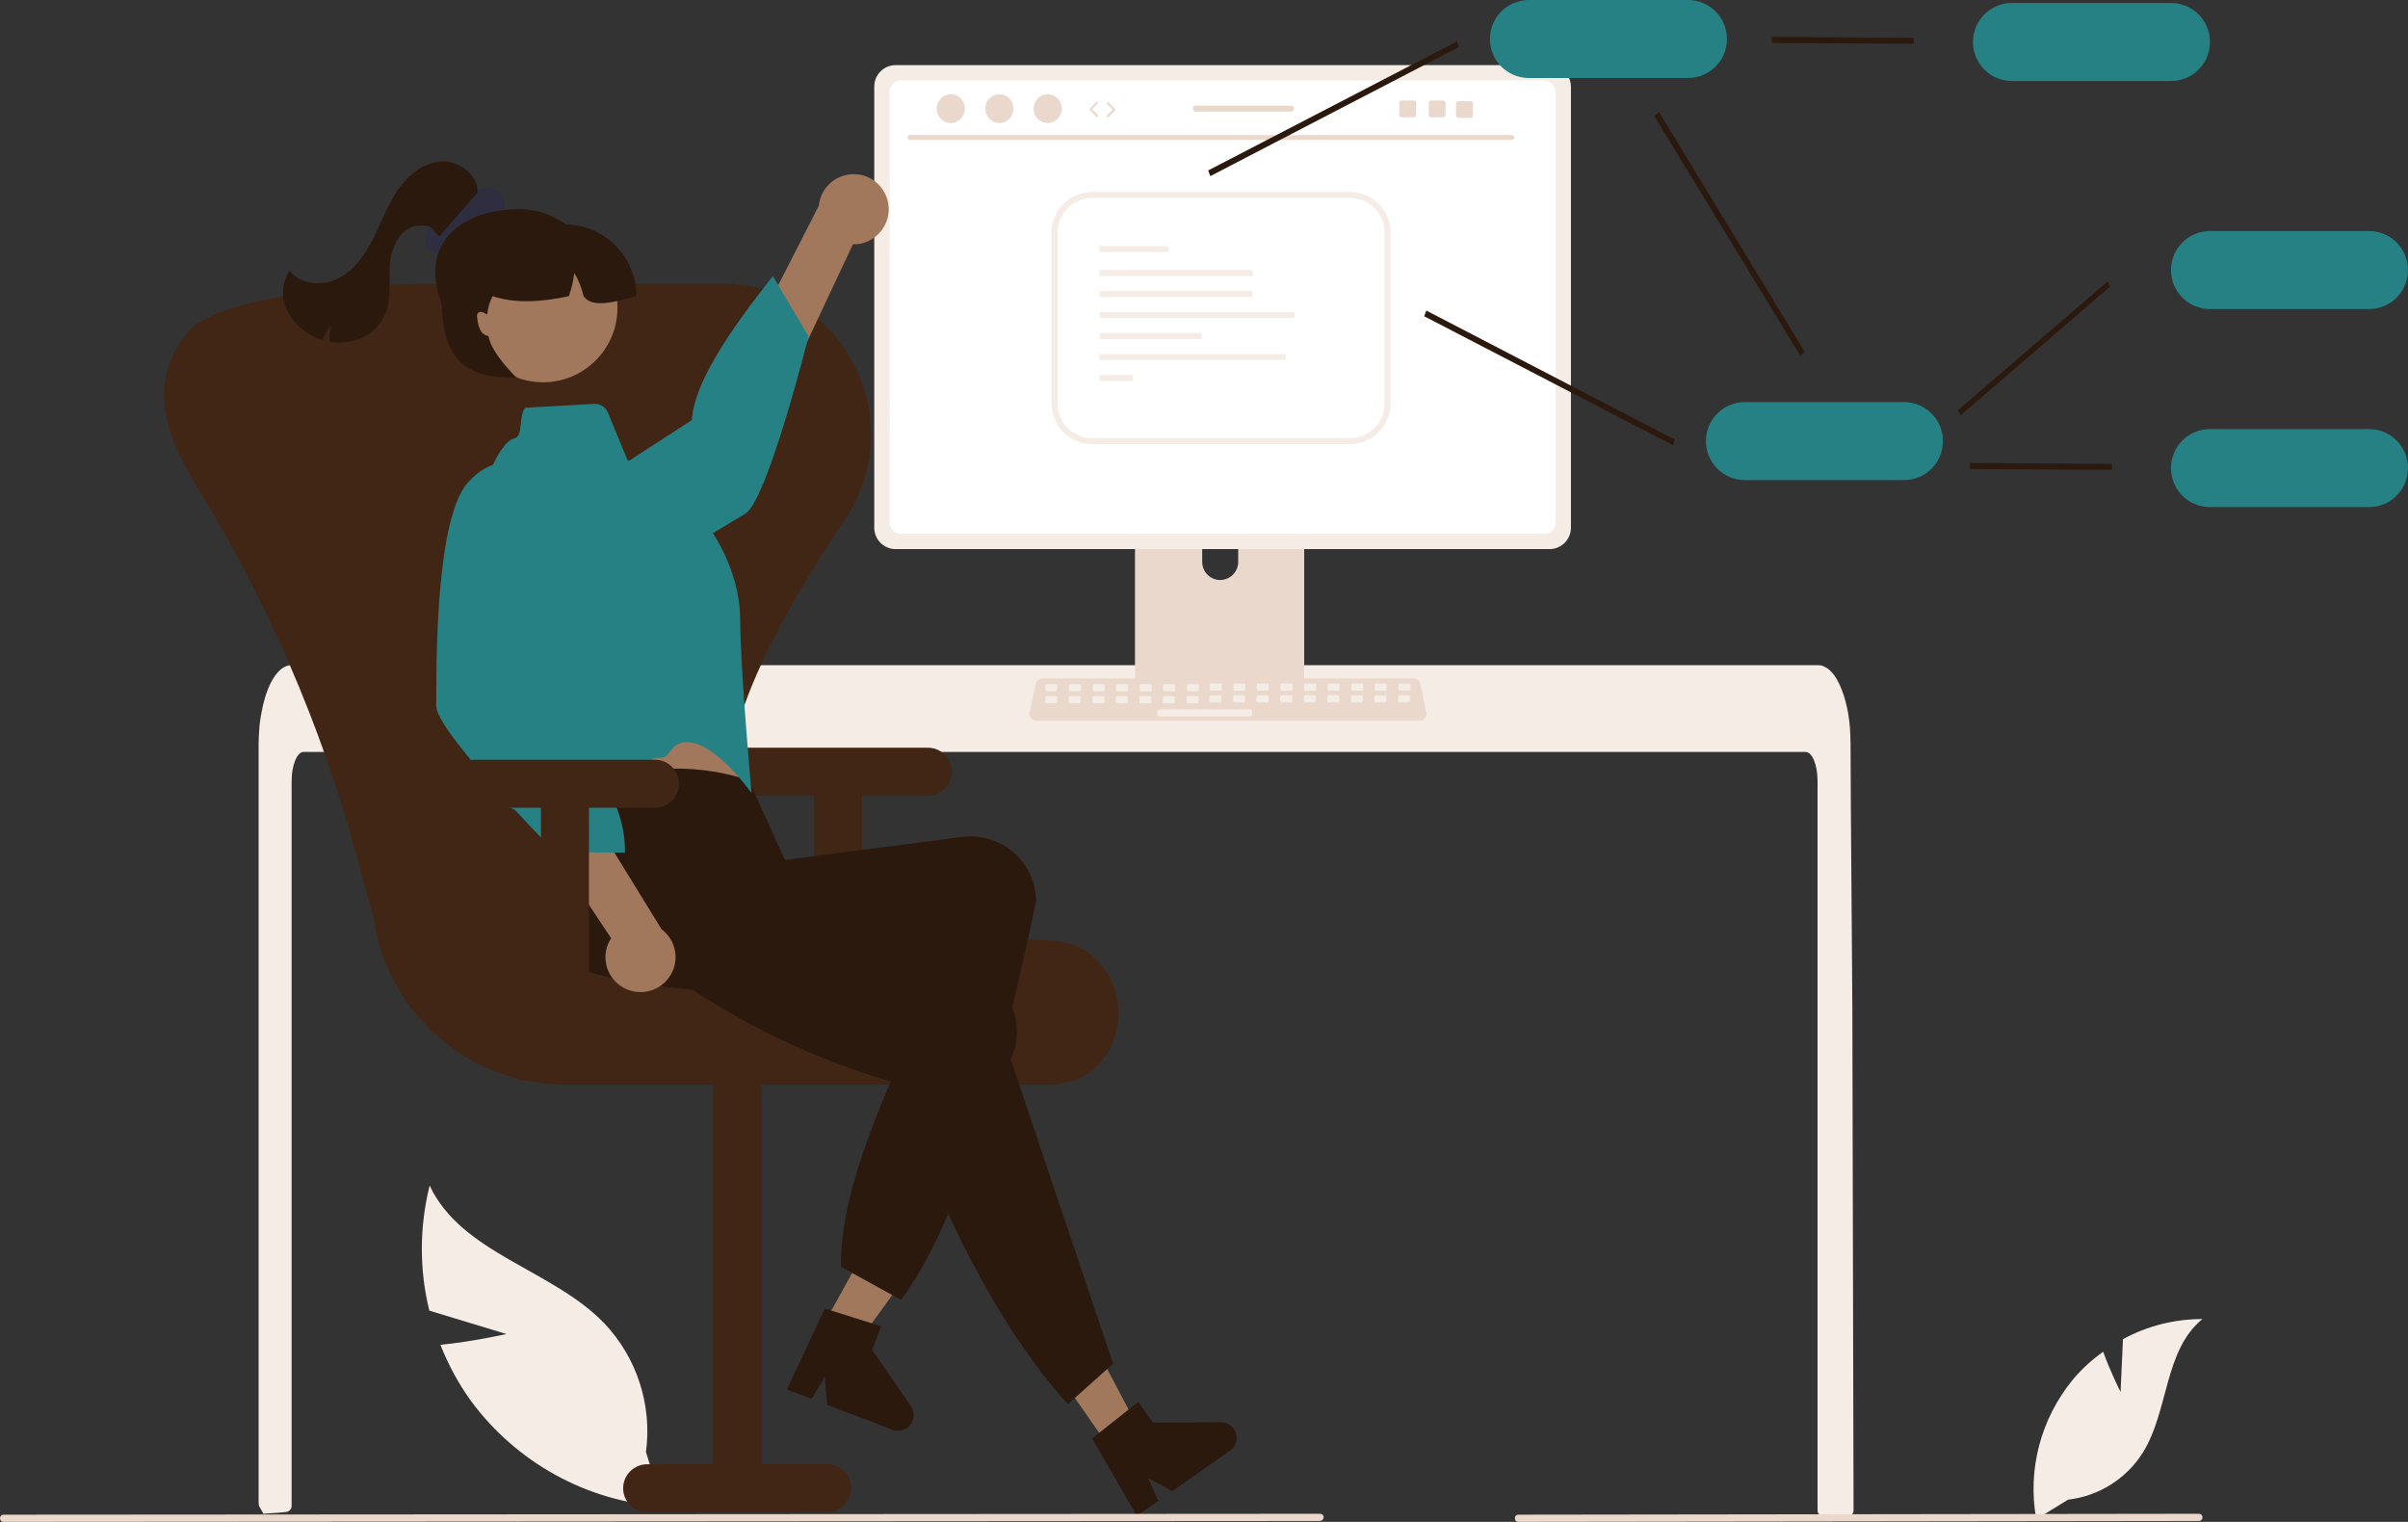 <?xml version="1.0" encoding="utf-8"?>
<!-- Generator: Adobe Illustrator 28.2.0, SVG Export Plug-In . SVG Version: 6.00 Build 0)  -->
<svg version="1.1" id="Layer_1" xmlns="http://www.w3.org/2000/svg" xmlns:xlink="http://www.w3.org/1999/xlink" x="0px" y="0px"
	 viewBox="0 0 802.6 507.2" style="enable-background:new 0 0 802.6 507.2;" xml:space="preserve">
<rect x="0" y="0" width="802.6" height="507.2" fill="#333333" stroke="none"/>
<style type="text/css">
	.st0{fill:#F5ECE6;}
	.st1{fill:#EAD8CD;}
	.st2{fill:#3F3D56;}
	.st3{fill:#FFFFFF;}
	.st4{fill:#2B190E;}
	.st5{fill:#268184;}
	.st6{fill:#412615;}
	.st7{fill:#A2785D;}
	.st8{fill:#2F2E41;}
</style>
<path class="st0" d="M706.8,463.9l0.8-17.6c8.1-4.4,17.2-6.7,26.5-6.7C721.3,450,722.9,470,714.3,484c-5.5,8.8-14.7,14.6-25,15.8
	l-10.6,6.5c-3-16.5,1.5-33.4,12.1-46.4c3-3.6,6.4-6.7,10.2-9.4C703.4,457.2,706.8,463.9,706.8,463.9z"/>
<path class="st0" d="M168.8,444.6l-25.7-7.8c-3.4-13.7-3.3-28,0.1-41.7c10.6,22.7,40.8,27.9,58.2,45.9c10.9,11.5,16,27.3,13.9,42.9
	l5.6,18.2c-25.5-1.8-48.8-14.7-64-35.3c-4.1-5.7-7.5-12-10.1-18.6C157.7,447.1,168.8,444.6,168.8,444.6z"/>
<path class="st0" d="M617.8,503.4c0,0.5-0.2,1-0.6,1.4c-0.4,0.4-0.9,0.6-1.4,0.6h-8c-1.1,0-2-0.9-2-2V260.3c0-5.4-1.8-9.7-4-9.7
	H101.2c-2.2,0-4,4.4-4,9.7v241.6c0,1-0.8,1.9-1.8,2c-1.6,0.2-3.2,0.3-4.9,0.4c0,0-0.1,0-0.1,0c-0.9,0.1-1.8,0.1-2.6,0.2h0
	c-0.5-0.8-0.9-1.7-1.4-2.5c-0.1-0.3-0.2-0.6-0.2-0.9V247.7c0-1.5,0.1-3,0.2-4.4c0.1-2,0.4-4,0.8-6c1.7-9.3,5.5-15.6,9.9-15.6h509
	c0.6,0,1.3,0.1,1.8,0.4c0.9,0.4,1.6,0.9,2.3,1.6c0.9,0.9,1.6,1.9,2.2,3c2.1,3.8,3.7,9.4,4.2,15.9c0,0.1,0,0.1,0,0.2
	c0.1,1.6,0.2,3.3,0.2,4.9l0.1,21.4l0.1,12.8l0.3,40.1l0.1,14.2L617.8,503.4z"/>
<path class="st1" d="M432,147.5h-51c-1.5,0-2.7,1.2-2.7,2.7v80.6h56.4v-80.6C434.7,148.7,433.5,147.5,432,147.5L432,147.5z
	 M406.7,193.3c-3.3,0-6-2.7-6-6V178c0-3.3,2.7-6,6-6s6,2.7,6,6v9.3C412.7,190.6,410,193.3,406.7,193.3z"/>
<path class="st2" d="M378.1,228.2v7.8c0,0.8,0.7,1.5,1.5,1.5h53.8c0.8,0,1.5-0.7,1.5-1.5v-7.8H378.1z"/>
<path class="st0" d="M516.5,21.7h-218c-3.9,0-7.1,3.2-7.1,7.1v147.1c0,3.9,3.2,7.1,7.1,7.1h218c3.9,0,7.1-3.2,7.1-7.1V28.8
	C523.5,24.9,520.4,21.7,516.5,21.7z"/>
<path class="st3" d="M514.7,26.8H300.3c-2.1,0-3.8,1.7-3.8,3.8v143.5c0,2.1,1.7,3.8,3.8,3.8h214.4c2.1,0,3.8-1.7,3.8-3.8V30.6
	C518.4,28.5,516.8,26.9,514.7,26.8z"/>
<path class="st1" d="M472.9,240.2H345.4c-1.3,0-2.3-1.1-2.3-2.3c0-0.2,0-0.3,0.1-0.5l2-9.4c0.2-1.1,1.2-1.9,2.3-1.9h123.6
	c1.1,0,2.1,0.8,2.3,1.9l2,9.4c0.3,1.3-0.5,2.5-1.8,2.8C473.2,240.2,473.1,240.2,472.9,240.2z"/>
<path class="st0" d="M348.9,228h3c0.3,0,0.5,0.2,0.5,0.5v1.4c0,0.3-0.2,0.5-0.5,0.5h-3c-0.3,0-0.5-0.2-0.5-0.5v-1.4
	C348.5,228.2,348.7,228,348.9,228z"/>
<path class="st0" d="M356.8,228h3c0.3,0,0.5,0.2,0.5,0.5v1.4c0,0.3-0.2,0.5-0.5,0.5h-3c-0.3,0-0.5-0.2-0.5-0.5v-1.4
	C356.3,228.2,356.5,228,356.8,228z"/>
<path class="st0" d="M364.7,228h3c0.3,0,0.5,0.2,0.5,0.5v1.4c0,0.3-0.2,0.5-0.5,0.5h-3c-0.3,0-0.5-0.2-0.5-0.5v-1.4
	C364.2,228.2,364.4,228,364.7,228z"/>
<path class="st0" d="M372.5,228h3c0.3,0,0.5,0.2,0.5,0.5v1.4c0,0.3-0.2,0.5-0.5,0.5h-3c-0.3,0-0.5-0.2-0.5-0.5v-1.4
	C372,228.2,372.2,228,372.5,228z"/>
<path class="st0" d="M380.4,228h3c0.3,0,0.5,0.2,0.5,0.5v1.4c0,0.3-0.2,0.5-0.5,0.5h-3c-0.3,0-0.5-0.2-0.5-0.5v-1.4
	C379.9,228.2,380.1,228,380.4,228z"/>
<path class="st0" d="M388.2,228h3c0.3,0,0.5,0.2,0.5,0.5v1.4c0,0.3-0.2,0.5-0.5,0.5h-3c-0.3,0-0.5-0.2-0.5-0.5v-1.4
	C387.7,228.2,388,228,388.2,228z"/>
<path class="st0" d="M396.1,228h3c0.3,0,0.5,0.2,0.5,0.5v1.4c0,0.3-0.2,0.5-0.5,0.5h-3c-0.3,0-0.5-0.2-0.5-0.5v-1.4
	C395.6,228.2,395.8,228,396.1,228z"/>
<path class="st0" d="M403.7,227.8h3c0.3,0,0.5,0.2,0.5,0.5v1.4c0,0.3-0.2,0.5-0.5,0.5h-3c-0.3,0-0.5-0.2-0.5-0.5v-1.4
	C403.2,228,403.5,227.8,403.7,227.8z"/>
<path class="st0" d="M411.6,227.8h3c0.3,0,0.5,0.2,0.5,0.5v1.4c0,0.3-0.2,0.5-0.5,0.5h-3c-0.3,0-0.5-0.2-0.5-0.5v-1.4
	C411.1,228,411.3,227.8,411.6,227.8z"/>
<path class="st0" d="M419.4,227.8h3c0.3,0,0.5,0.2,0.5,0.5v1.4c0,0.3-0.2,0.5-0.5,0.5h-3c-0.3,0-0.5-0.2-0.5-0.5v-1.4
	C419,228,419.2,227.8,419.4,227.8z"/>
<path class="st0" d="M427.3,227.8h3c0.3,0,0.5,0.2,0.5,0.5v1.4c0,0.3-0.2,0.5-0.5,0.5h-3c-0.3,0-0.5-0.2-0.5-0.5v-1.4
	C426.8,228,427,227.8,427.3,227.8z"/>
<path class="st0" d="M435.2,227.8h3c0.3,0,0.5,0.2,0.5,0.5v1.4c0,0.3-0.2,0.5-0.5,0.5h-3c-0.3,0-0.5-0.2-0.5-0.5v-1.4
	C434.7,228,434.9,227.8,435.2,227.8z"/>
<path class="st0" d="M443,227.8h3c0.3,0,0.5,0.2,0.5,0.5v1.4c0,0.3-0.2,0.5-0.5,0.5h-3c-0.3,0-0.5-0.2-0.5-0.5v-1.4
	C442.5,228,442.7,227.8,443,227.8z"/>
<path class="st0" d="M450.9,227.8h3c0.3,0,0.5,0.2,0.5,0.5v1.4c0,0.3-0.2,0.5-0.5,0.5h-3c-0.3,0-0.5-0.2-0.5-0.5v-1.4
	C450.4,228,450.6,227.8,450.9,227.8z"/>
<path class="st0" d="M458.7,227.8h3c0.3,0,0.5,0.2,0.5,0.5v1.4c0,0.3-0.2,0.5-0.5,0.5h-3c-0.3,0-0.5-0.2-0.5-0.5v-1.4
	C458.2,228,458.5,227.8,458.7,227.8z"/>
<path class="st0" d="M466.6,227.8h3c0.3,0,0.5,0.2,0.5,0.5v1.4c0,0.3-0.2,0.5-0.5,0.5h-3c-0.3,0-0.5-0.2-0.5-0.5v-1.4
	C466.1,228,466.3,227.8,466.6,227.8z"/>
<path class="st0" d="M348.9,232h3c0.3,0,0.5,0.2,0.5,0.5v1.4c0,0.3-0.2,0.5-0.5,0.5h-3c-0.3,0-0.5-0.2-0.5-0.5v-1.4
	C348.4,232.2,348.6,232,348.9,232z"/>
<path class="st0" d="M356.7,232h3c0.3,0,0.5,0.2,0.5,0.5v1.4c0,0.3-0.2,0.5-0.5,0.5h-3c-0.3,0-0.5-0.2-0.5-0.5v-1.4
	C356.2,232.2,356.4,232,356.7,232z"/>
<path class="st0" d="M364.6,232h3c0.3,0,0.5,0.2,0.5,0.5v1.4c0,0.3-0.2,0.5-0.5,0.5h-3c-0.3,0-0.5-0.2-0.5-0.5v-1.4
	C364.1,232.2,364.3,232,364.6,232z"/>
<path class="st0" d="M372.4,232h3c0.3,0,0.5,0.2,0.5,0.5v1.4c0,0.3-0.2,0.5-0.5,0.5h-3c-0.3,0-0.5-0.2-0.5-0.5v-1.4
	C371.9,232.2,372.2,232,372.4,232z"/>
<path class="st0" d="M380.3,232h3c0.3,0,0.5,0.2,0.5,0.5v1.4c0,0.3-0.2,0.5-0.5,0.5h-3c-0.3,0-0.5-0.2-0.5-0.5v-1.4
	C379.8,232.2,380,232,380.3,232z"/>
<path class="st0" d="M388.1,232h3c0.3,0,0.5,0.2,0.5,0.5v1.4c0,0.3-0.2,0.5-0.5,0.5h-3c-0.3,0-0.5-0.2-0.5-0.5v-1.4
	C387.7,232.2,387.9,232,388.1,232z"/>
<path class="st0" d="M396,232h3c0.3,0,0.5,0.2,0.5,0.5v1.4c0,0.3-0.2,0.5-0.5,0.5h-3c-0.3,0-0.5-0.2-0.5-0.5v-1.4
	C395.5,232.2,395.7,232,396,232z"/>
<path class="st0" d="M403.6,231.7h3c0.3,0,0.5,0.2,0.5,0.5v1.4c0,0.3-0.2,0.5-0.5,0.5h-3c-0.3,0-0.5-0.2-0.5-0.5v-1.4
	C403.1,232,403.4,231.7,403.6,231.7z"/>
<path class="st0" d="M411.5,231.7h3c0.3,0,0.5,0.2,0.5,0.5v1.4c0,0.3-0.2,0.5-0.5,0.5h-3c-0.3,0-0.5-0.2-0.5-0.5v-1.4
	C411,232,411.2,231.7,411.5,231.7z"/>
<path class="st0" d="M419.3,231.7h3c0.3,0,0.5,0.2,0.5,0.5v1.4c0,0.3-0.2,0.5-0.5,0.5h-3c-0.3,0-0.5-0.2-0.5-0.5v-1.4
	C418.9,232,419.1,231.7,419.3,231.7z"/>
<path class="st0" d="M427.2,231.7h3c0.3,0,0.5,0.2,0.5,0.5v1.4c0,0.3-0.2,0.5-0.5,0.5h-3c-0.3,0-0.5-0.2-0.5-0.5v-1.4
	C426.7,232,426.9,231.7,427.2,231.7z"/>
<path class="st0" d="M435.1,231.7h3c0.3,0,0.5,0.2,0.5,0.5v1.4c0,0.3-0.2,0.5-0.5,0.5h-3c-0.3,0-0.5-0.2-0.5-0.5v-1.4
	C434.6,232,434.8,231.7,435.1,231.7z"/>
<path class="st0" d="M442.9,231.7h3c0.3,0,0.5,0.2,0.5,0.5v1.4c0,0.3-0.2,0.5-0.5,0.5h-3c-0.3,0-0.5-0.2-0.5-0.5v-1.4
	C442.4,232,442.6,231.7,442.9,231.7z"/>
<path class="st0" d="M450.8,231.7h3c0.3,0,0.5,0.2,0.5,0.5v1.4c0,0.3-0.2,0.5-0.5,0.5h-3c-0.3,0-0.5-0.2-0.5-0.5v-1.4
	C450.3,232,450.5,231.7,450.8,231.7z"/>
<path class="st0" d="M458.6,231.7h3c0.3,0,0.5,0.2,0.5,0.5v1.4c0,0.3-0.2,0.5-0.5,0.5h-3c-0.3,0-0.5-0.2-0.5-0.5v-1.4
	C458.1,232,458.4,231.7,458.6,231.7z"/>
<path class="st0" d="M466.5,231.7h3c0.3,0,0.5,0.2,0.5,0.5v1.4c0,0.3-0.2,0.5-0.5,0.5h-3c-0.3,0-0.5-0.2-0.5-0.5v-1.4
	C466,232,466.2,231.7,466.5,231.7z"/>
<path class="st0" d="M386.3,236.4h30.5c0.3,0,0.5,0.2,0.5,0.5v1.4c0,0.3-0.2,0.5-0.5,0.5h-30.5c-0.3,0-0.5-0.2-0.5-0.5v-1.4
	C385.9,236.7,386.1,236.4,386.3,236.4z"/>
<path class="st1" d="M503.9,46.6H303.3c-0.4,0-0.8-0.4-0.8-0.8c0-0.4,0.4-0.8,0.8-0.8h200.6c0.4,0,0.8,0.4,0.8,0.8
	C504.7,46.3,504.3,46.6,503.9,46.6z"/>
<ellipse class="st1" cx="316.9" cy="36.2" rx="4.7" ry="4.8"/>
<ellipse class="st1" cx="333.1" cy="36.2" rx="4.7" ry="4.8"/>
<ellipse class="st1" cx="349.2" cy="36.2" rx="4.7" ry="4.8"/>
<polygon class="st4" points="403.4,58.7 402.7,56.8 485.6,13.8 486.2,15.7 "/>
<polygon class="st4" points="653.4,138.5 652.7,136.6 702.6,93.7 703.2,95.6 "/>
<polygon class="st4" points="557.6,148.4 474.7,105.4 475.4,103.5 558.2,146.5 "/>
<polygon class="st4" points="600,118.5 551.4,38.7 553,37.4 601.5,117.2 "/>
<polygon class="st4" points="637.9,14.6 590.6,14.3 590.6,12.3 637.9,12.6 "/>
<path class="st5" d="M723.6,27h-53c-7.2,0-13-5.8-13-13s5.8-13,13-13h53c7.2,0,13,5.8,13,13S730.8,27,723.6,27L723.6,27z"/>
<path class="st5" d="M789.6,103h-53c-7.2,0-13-5.8-13-13s5.8-13,13-13h53c7.2,0,13,5.8,13,13S796.8,103,789.6,103z"/>
<polygon class="st4" points="703.9,156.6 656.6,156.3 656.6,154.3 703.9,154.6 "/>
<path class="st5" d="M789.6,169h-53c-7.2,0-13-5.8-13-13s5.8-13,13-13h53c7.2,0,13,5.8,13,13S796.8,169,789.6,169z"/>
<path class="st5" d="M634.6,160h-53c-7.2,0-13-5.8-13-13s5.8-13,13-13h53c7.2,0,13,5.8,13,13S641.8,160,634.6,160z"/>
<path class="st5" d="M562.6,26h-53c-7.2,0-13-5.8-13-13s5.8-13,13-13h53c7.2,0,13,5.8,13,13S569.8,26,562.6,26z"/>
<path class="st6" d="M309.3,249.2h-60c-4.4,0-8,3.6-8,8c0,4.4,3.6,8,8,8h22v62h16v-62h22c4.4,0,8-3.6,8-8S313.7,249.2,309.3,249.2
	L309.3,249.2z"/>
<path class="st6" d="M348.9,361.5H188.4c-32.2-0.1-59.4-23.8-63.9-55.6l-5.7-20.9c-11.8-43.3-29.7-84.7-53.2-122.9
	c-10.7-17.5-16.3-34.3-3.7-50.6c0.1-0.1,0.2-0.3,0.3-0.4c10.1-13.1,60.2-16,76.6-16.5c0.6,0,1.3,0,1.9,0h99.8c0.7,0,1.3,0,1.9,0
	c18,0.5,34.2,10.9,42.2,26.9c8.6,16.4,7.5,36.2-2.9,51.5c-35.1,52.7-45.8,85.7-34.8,107.1c10.6,20.7,43.2,31.3,102.6,33.3
	c15.9,0.5,23.3,13,23.3,24.3c0,11-7,23.2-22.6,23.8C349.9,361.5,349.4,361.5,348.9,361.5z"/>
<path class="st6" d="M215.7,504h60c4.4,0,8-3.6,8-8s-3.6-8-8-8h-22V353h-16v135h-22c-4.4,0-8,3.6-8,8S211.2,504,215.7,504z"/>
<polygon class="st7" points="270,449.6 280.3,455.2 307.7,417.4 292.4,409.1 "/>
<path class="st4" d="M274.9,436.1l18.8,5.9l-3,7.9l12.9,18.7c1.6,2.4,1,5.7-1.3,7.3c-1.4,1-3.2,1.2-4.8,0.6l-21.8-8.3l-0.8-9.2
	l-4.4,7.2l-8.2-3.1L274.9,436.1z"/>
<path class="st7" d="M296.1,68.1c0.9,6.3-3.5,12.2-9.8,13.2c-0.7,0.1-1.4,0.1-2,0.1l-39.9,84.8l-12.5-17.4l41-80.2
	c0.6-6.4,6.3-11.1,12.8-10.5C291,58.6,295.3,62.7,296.1,68.1L296.1,68.1z"/>
<path class="st5" d="M163.8,183.3c0,0-1.1,14.8,15.7,17.7s61.5-25.4,68.9-29.8s21.1-59.1,21.1-59.1L257.6,92
	c-14.7,18.6-26.3,35.8-27,48L163.8,183.3z"/>
<path class="st7" d="M183.2,234.3l3.6,15.5c0,0,0,14.3,2.6,17c2.5,2.6,58-2.7,58-2.7s-5.9-23.1-5.8-40.6L183.2,234.3L183.2,234.3z"
	/>
<path class="st4" d="M300.3,433.2l-20-11c-0.4-26,15.3-61.2,33.8-98.1c-41.5,7.1-80.7,9.4-114.6,0.8c-11.6-3.1-18.6-14.8-15.7-26.5
	c0.1-0.5,0.3-1.1,0.5-1.6c4.1-12.4-5-20.1,3.3-33.7c22-7.5,42.9-9.6,62-3l12,26.5l59.3-7.7c12-1.4,22.9,7.1,24.3,19.1
	c0,0.1,0,0.1,0,0.2c0.1,0.6,0.1,1.3,0.2,1.9C333.5,356.3,320,406.9,300.3,433.2z"/>
<path class="st5" d="M175.1,135.9l22.9-1.3c2-0.1,3.8,1,4.6,2.9l6.5,15.7l26.9,22.2c0,0,10.6,13.5,10.7,31s3.8,57.9,3.8,57.9
	s-15.5-21.8-25.1-16c-1.6,1-2.2,3-3.9,4c-0.9,0.5-2.8,0-3.7,0.5c-13.2,7.8-27,15.5-28.2,14.1c-2.5-2.6-5.6-16.1-5.6-16.1l-20.9-76.9
	c-2.3-8.2-0.8-17,4-24c1.5-2.1,3-3.6,4.4-3.8C174.5,145.4,172.8,138.2,175.1,135.9L175.1,135.9z"/>
<polygon class="st7" points="369.6,482.2 379.2,475.5 357.4,434.2 343.1,444.1 "/>
<path class="st4" d="M371,454.5L355.9,468c-24-26.8-42.2-64.4-57.6-107.1c-40.4-11.8-70.8-30.9-97.4-53.5c-9-7.6-15.8-17.4-8.1-26.7
	c0.4-0.4,0.7-0.9,1.1-1.3c9.1-9.3,32.1-7.6,45.6-16.1l30.1,32.2l-1.9,8.6l56.6,19.2c11.4,4,17.4,16.5,13.4,27.8c0,0.1,0,0.1-0.1,0.2
	c-0.2,0.6-0.4,1.2-0.7,1.8L371,454.5z"/>
<path class="st4" d="M364,479.4l15.4-12.2l4.8,6.9l22.7-0.1c2.9,0,5.3,2.3,5.3,5.2c0,1.7-0.8,3.3-2.3,4.3L390.7,497l-8.1-4.5
	l3.5,7.7l-7.2,5L364,479.4z"/>
<path class="st7" d="M208.9,329.7c-5.9-2.5-8.7-9.3-6.2-15.2c0.3-0.6,0.6-1.2,1-1.8l-51.8-78.1l21.4-1.6l47.2,76.7
	c5.2,3.9,6.2,11.2,2.3,16.3C219.6,330.3,213.8,331.8,208.9,329.7L208.9,329.7z"/>
<path class="st5" d="M179.1,156.8c0,0-12.1-8.6-23.3,4.2s-10.3,65.8-10.4,74.3c0,2.7,3.8,8.4,9.2,15.1c2.4,3,5.1,6.2,7.8,9.3
	c1.6,1.8,0.2,5.6,1.8,7.4c1.6,1.8,6.2,1.5,7.7,3.1c7.2,7.8,13,13.7,13,13.7l23.4,0.3c0.3-17.4-11.7-33-27-48L179.1,156.8
	L179.1,156.8z"/>
<path class="st8" d="M155.5,81c-2.2,1.6-4.5,3.2-7.3,3.6s-5.9-0.9-6.6-3.5c-0.9-3.2,2-6.1,4.6-8.2l8.3-6.6c1.5-1.3,3.2-2.5,5.1-3.3
	c1.9-0.8,4-0.8,5.9,0.2c1.8,1.2,2.9,3.3,2.8,5.5c-0.1,2.1-0.8,4.2-2,6c-3.1,4.8-8,8.2-13.7,9.3"/>
<path class="st6" d="M218.3,253.2h-60c-4.4,0-8,3.6-8,8s3.6,8,8,8h22v62h16v-62h22c4.4,0,8-3.6,8-8S222.7,253.2,218.3,253.2
	L218.3,253.2z"/>
<path class="st4" d="M159.2,64.2c0.2-6-6.2-10.7-12.1-10.4s-11.1,4.6-14.5,9.5c-3.4,4.9-5.4,10.7-8.1,16s-6.2,10.6-11.6,13.4
	c-5.3,2.8-12.7,2.3-16.4-2.5c-2.3,3.5-2.8,7.9-1.4,11.9c1.5,3.9,4.3,7.1,7.9,9.2c1.4,0.9,3,1.5,4.6,2c0.7-1.8,1.6-3.5,2.8-5
	c-0.5,1.8-0.7,3.7-0.6,5.5c2.5,0.5,5,0.4,7.5-0.1c4.9-1.1,9-4.4,11.1-9c2.2-5.3,1.1-11.4,1.6-17.1c0.5-5.8,3.9-12.3,9.7-12.4
	c4.4-0.1,3.8,0.3,6.6,3.7"/>
<path class="st4" d="M199.1,95.7c0,14.4-11.6,26-26,26s-28-16.6-28-31s13.6-21,28-21S199.1,81.4,199.1,95.7z"/>
<circle class="st7" cx="181" cy="102.6" r="24.8"/>
<path class="st4" d="M212.1,98.7c-7.3,2-14.8,4.1-17.6,0c-0.6-2.7-1.6-5.3-3.1-7.7c-0.3,2.6-0.9,5.2-1.8,7.7c-9.3,2-17.9,2.5-25.4,0
	c-1,1.9-1.6,3.9-1.8,6.1c-0.4-0.2-0.8-0.4-1.2-0.6c-0.5-0.3-1.1-0.3-1.6-0.1c-0.4,0.2-0.6,0.6-0.6,1c0,0.4,0,0.8,0.1,1.2
	c0.1,1.4,0.5,2.8,1.2,4.1c0.6,0.9,1.5,1.4,2.5,1.6c1,5.9,9.3,13.8,9.3,13.8c-25,1-25-16-25-32l3-6h10v-13h28
	C201.4,74.7,212.1,85.5,212.1,98.7z"/>
<path class="st1" d="M439.9,506.9L1.2,507.2c-0.7,0-1.2-0.5-1.2-1.2s0.5-1.2,1.2-1.2h0l438.8-0.3c0.7,0,1.2,0.5,1.2,1.2
	C441.1,506.4,440.6,506.9,439.9,506.9z"/>
<path class="st1" d="M732.9,506.9l-226.8,0.3c-0.7,0-1.2-0.5-1.2-1.2s0.5-1.2,1.2-1.2h0l226.8-0.3c0.7,0,1.2,0.5,1.2,1.2
	S733.6,506.9,732.9,506.9L732.9,506.9z"/>
<path class="st0" d="M450,148h-86c-7.5,0-13.5-6.1-13.5-13.5v-57c0-7.5,6.1-13.5,13.5-13.5h86c7.5,0,13.5,6.1,13.5,13.5v57
	C463.5,141.9,457.4,148,450,148z M364,66c-6.4,0-11.5,5.2-11.5,11.5v57c0,6.4,5.2,11.5,11.5,11.5h86c6.4,0,11.5-5.2,11.5-11.5v-57
	c0-6.4-5.2-11.5-11.5-11.5L364,66z"/>
<rect x="366.5" y="82" class="st0" width="23" height="2"/>
<rect x="366.5" y="90" class="st0" width="51" height="2"/>
<rect x="366.5" y="97" class="st0" width="51" height="2"/>
<rect x="366.5" y="104" class="st0" width="65" height="2"/>
<rect x="366.5" y="111" class="st0" width="34" height="2"/>
<rect x="366.5" y="118" class="st0" width="62" height="2"/>
<rect x="366.5" y="125" class="st0" width="11" height="2"/>
<path class="st1" d="M365.7,39c-0.1,0-0.2,0-0.3-0.1l-2.1-2.2c-0.1-0.1-0.1-0.4,0-0.5l2.1-2.2c0.1-0.1,0.4-0.1,0.5,0
	c0.1,0.1,0.2,0.4,0,0.5l-1.9,1.9l1.9,1.9c0.1,0.1,0.1,0.4,0,0.5C365.9,38.9,365.8,39,365.7,39L365.7,39z"/>
<path class="st1" d="M369.3,39c-0.1,0-0.2,0-0.3-0.1c-0.1-0.1-0.2-0.4,0-0.5l1.9-1.9l-1.9-1.9c-0.1-0.1-0.1-0.4,0-0.5
	c0.1-0.1,0.4-0.1,0.5,0l2.1,2.2c0.1,0.1,0.1,0.4,0,0.5l-2.1,2.2C369.5,38.9,369.4,39,369.3,39L369.3,39z"/>
<path class="st1" d="M481,33.5h-4c-0.5,0-0.8,0.4-0.8,0.8v4c0,0.5,0.4,0.8,0.8,0.8h4c0.5,0,0.8-0.4,0.8-0.8v-4
	C481.8,33.9,481.4,33.5,481,33.5z"/>
<path class="st1" d="M471.2,33.5h-4c-0.5,0-0.8,0.4-0.8,0.8v4c0,0.5,0.4,0.8,0.8,0.8h4c0.5,0,0.8-0.4,0.8-0.8v-4
	C472.1,33.9,471.7,33.5,471.2,33.5z"/>
<path class="st1" d="M490.1,33.7h-4c-0.5,0-0.8,0.4-0.8,0.8v4c0,0.5,0.4,0.8,0.8,0.8h4c0.5,0,0.8-0.4,0.8-0.8v-4
	C490.9,34.1,490.6,33.7,490.1,33.7z"/>
<path class="st1" d="M430.3,35.2h-31.7c-0.6,0-1,0.4-1,1s0.4,1,1,1h31.7c0.5,0,1-0.4,1-1S430.9,35.2,430.3,35.2z"/>
</svg>
